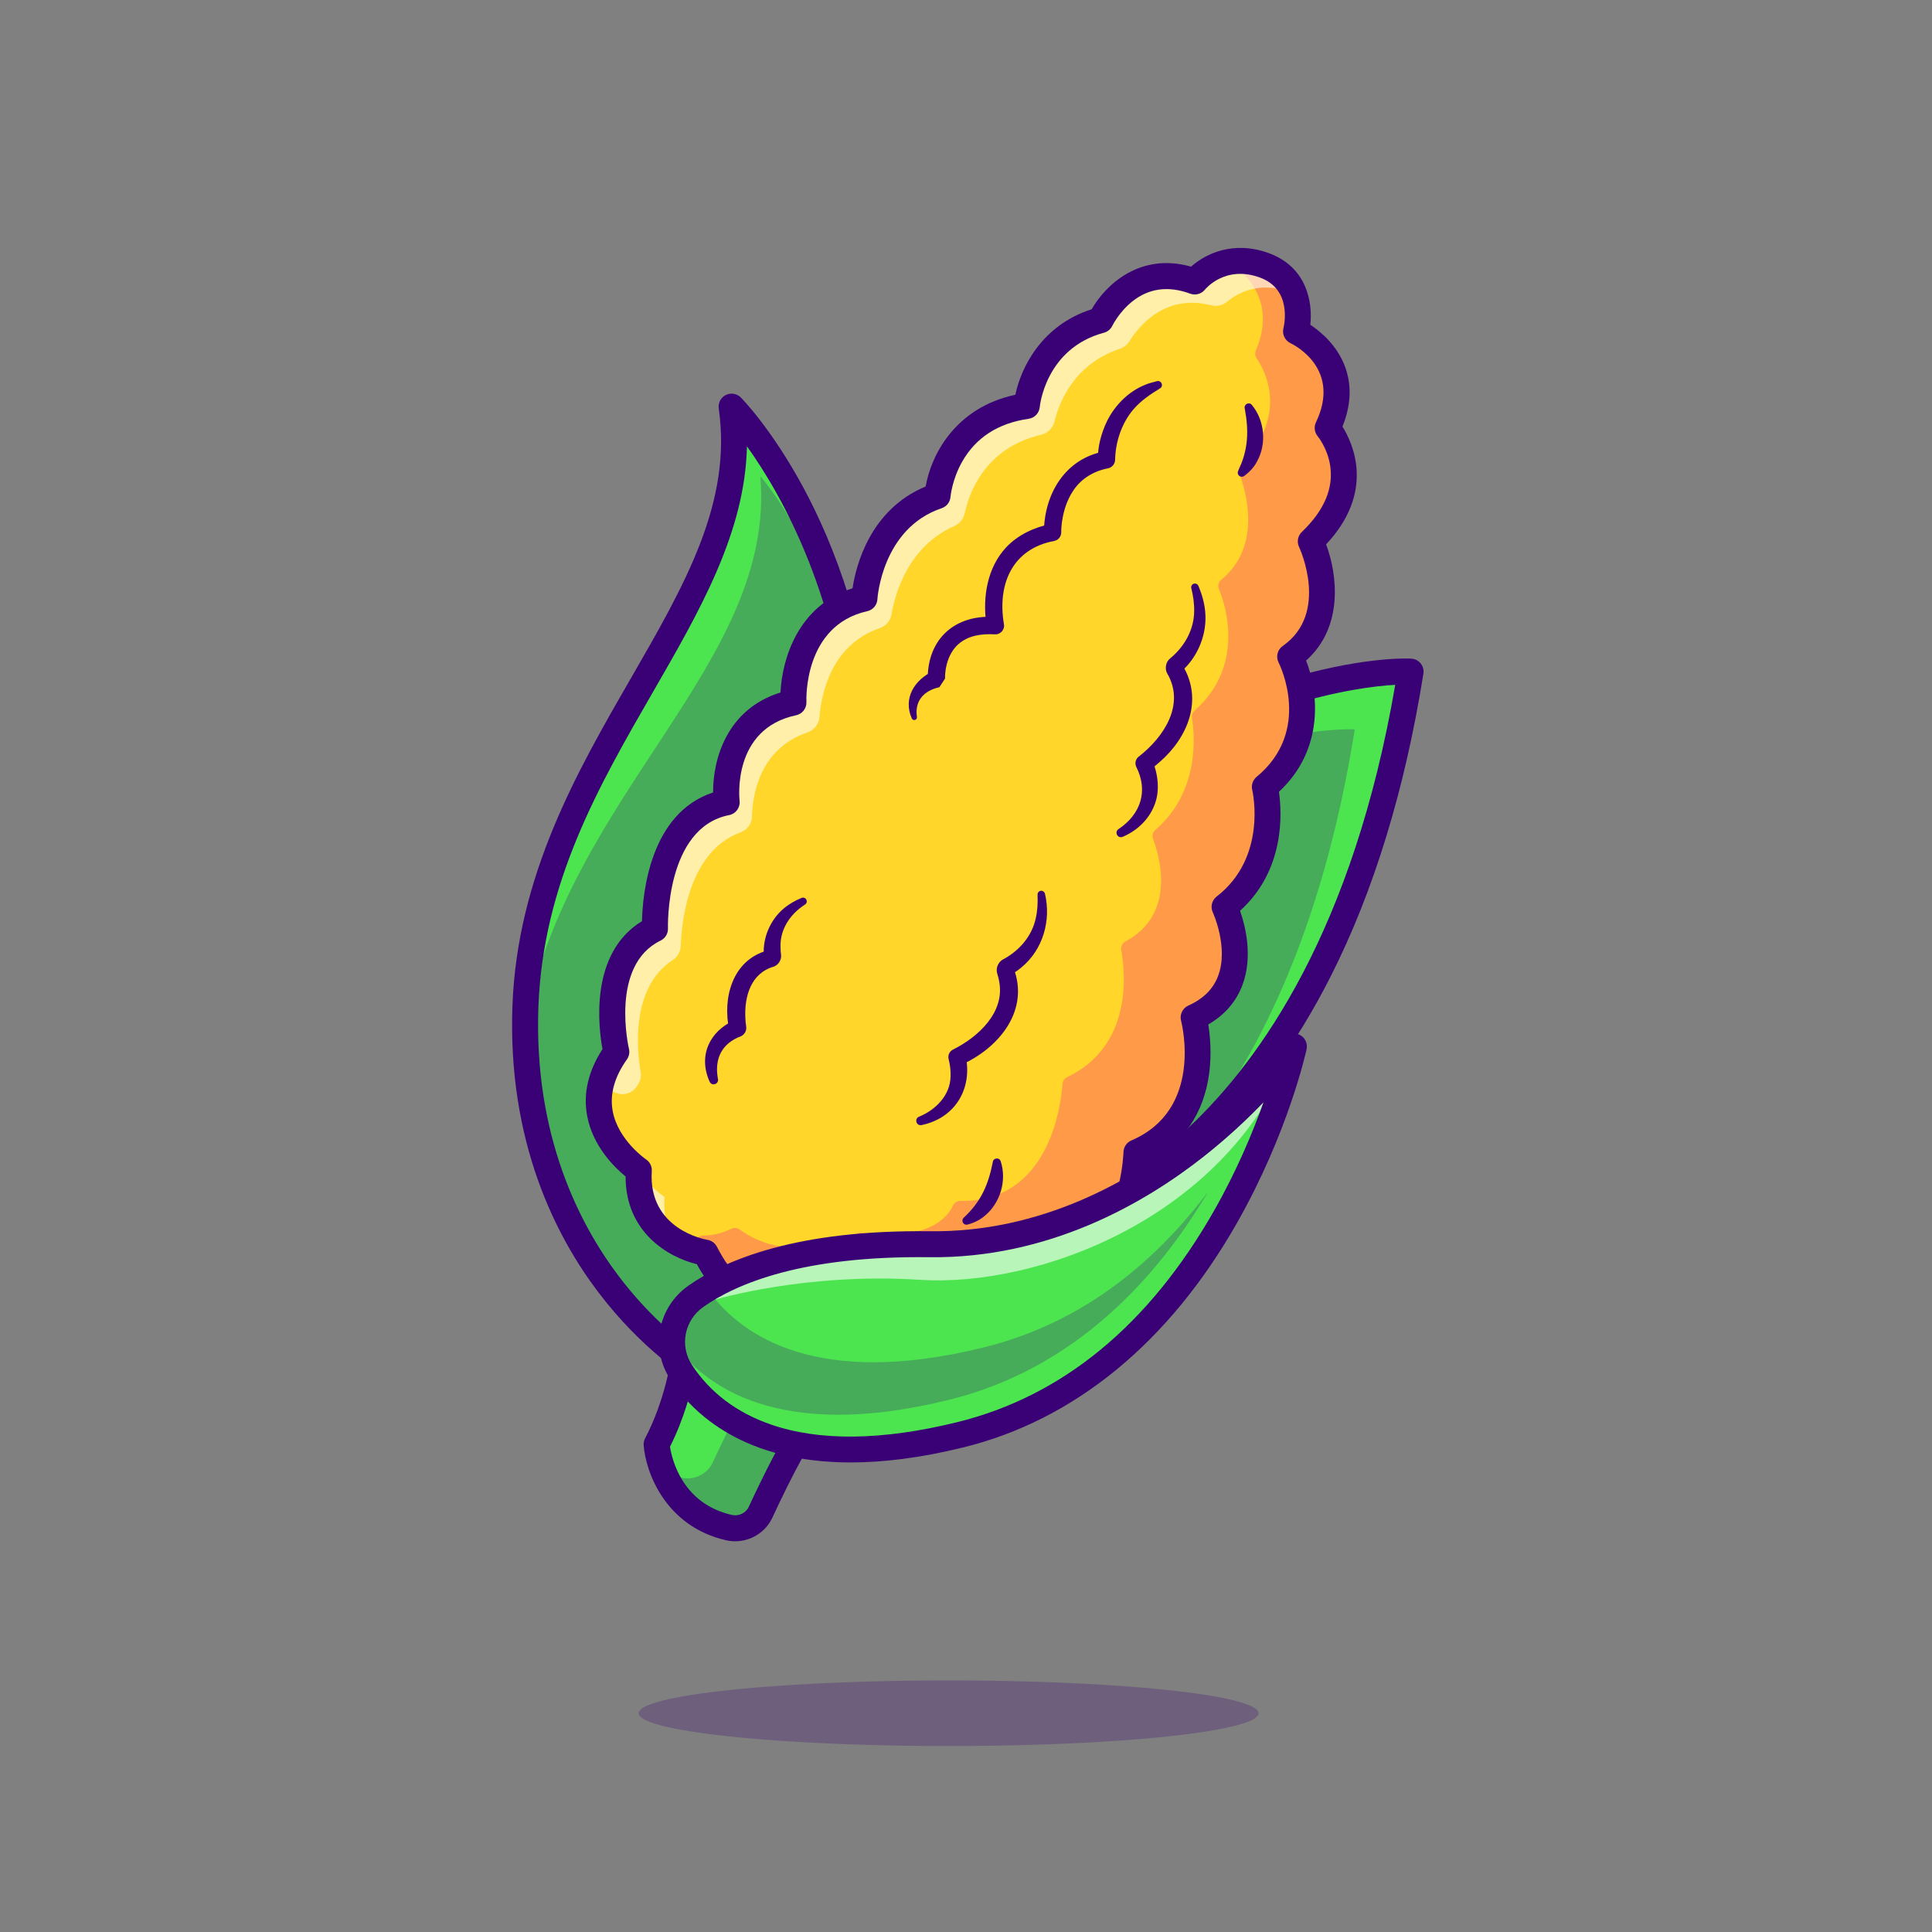 <?xml version="1.0" encoding="utf-8"?>
<!-- Generator: Adobe Illustrator 27.5.0, SVG Export Plug-In . SVG Version: 6.00 Build 0)  -->
<svg version="1.1" id="Layer_1" xmlns="http://www.w3.org/2000/svg" xmlns:xlink="http://www.w3.org/1999/xlink" x="0px" y="0px"
	 viewBox="0 0 4000 4000" style="enable-background:new 0 0 4000 4000;" xml:space="preserve">
<rect x="0" y="0" width="4000" height="4000" fill="#808080" stroke="none"/>
<g>
	<g>
		<g>
			<!-- <rect style="fill:#BCFA7B;" width="4000" height="4000"/> -->
		</g>
	</g>
	<g>
		<g>
			<g>
				<g>
					<path style="fill:#4CE550;" d="M1416.706,2813.733c0,0-12.612,92.166-57.24,176.57c0,0,10.342,140.815,149.899,172.456
						c26.515,6.011,53.782-7.096,65.244-31.749c25.501-54.85,73.743-154.283,105.981-194.066
						C1726.188,2880.674,1416.706,2813.733,1416.706,2813.733z"/>
				</g>
			</g>
			<g style="opacity:0.25;">
				<g>
					<path style="fill:#390175;" d="M1558.76,2866.987c-29.252,47.578-63.14,117.752-83.108,160.7
						c-11.462,24.653-38.729,37.76-65.244,31.748c-19.803-4.49-36.747-11.343-51.687-19.516
						c13.308,44.043,48.725,113.884,142.047,135.042c26.515,6.011,53.782-7.095,65.245-31.749
						c25.5-54.849,73.742-154.283,105.981-194.066C1694.621,2921.225,1629.801,2890.683,1558.76,2866.987z"/>
				</g>
			</g>
			<g>
				<g>
					<path style="fill:#390175;" d="M1522.035,3191.062c-6.174,0-12.412-0.679-18.613-2.085
						c-125.745-28.508-166.687-141.135-170.767-196.704c-0.371-5.037,0.686-10.073,3.044-14.536
						c41.736-78.938,54.25-166.792,54.373-167.668c1.025-7.412,5.095-14.072,11.228-18.359c6.133-4.285,13.779-5.823,21.089-4.253
						c2.59,0.562,64.189,13.953,129.133,34.009c125.212,38.665,150.117,66.675,157.964,88.977
						c5.232,14.861,2.312,30.691-8.01,43.428c-22.163,27.354-59.519,96.05-102.488,188.474
						C1585.006,3172.412,1554.416,3191.062,1522.035,3191.062z M1387.15,2995.295c4.063,26.338,25.459,117.959,128.159,141.245
						c14.209,3.215,28.884-3.877,34.922-16.865c30.879-66.423,73.726-152.839,105.674-194.817
						c-20.227-20.315-114.397-54.277-217.756-78.708C1431.098,2879.885,1415.946,2938.337,1387.15,2995.295z"/>
				</g>
			</g>
			<g>
				<g>
					<path style="fill:#4CE550;" d="M2157.784,2542.844c0,0,596.776-113.296,762.674-1152.341c0,0-387.095-24.739-969.193,447.488
						L2157.784,2542.844z"/>
				</g>
			</g>
			<g style="opacity:0.25;">
				<g>
					<path style="fill:#390175;" d="M2804.915,1510.036c-67.773,424.608-207.731,694.724-349.321,865.547
						c-161.025,141.263-297.88,167.23-297.88,167.23l-199.076-680.026C2471.598,1488.642,2804.915,1510.036,2804.915,1510.036z"/>
				</g>
			</g>
			<g>
				<g>
					<path style="fill:#390175;" d="M2157.765,2569.731c-11.726,0-22.373-7.7-25.781-19.329l-206.518-704.854
						c-3.047-10.398,0.449-21.609,8.862-28.438c304.006-246.624,554.89-356.702,711.821-405.618
						c172.305-53.704,271.863-48.091,276.023-47.82c7.556,0.481,14.558,4.128,19.287,10.044c4.727,5.913,6.741,13.547,5.547,21.023
						c-38.279,239.753-102.781,450.471-191.714,626.296c-71.575,141.509-159.072,260.933-260.063,354.956
						c-173.616,161.633-326.025,192.048-332.429,193.264C2161.112,2569.577,2159.425,2569.731,2157.765,2569.731z
						 M1982.111,1847.651l194.082,662.407c47.563-14.844,161.309-59.712,285.42-176.245
						c147.757-138.735,340.261-409.722,427.068-915.957c-40.288,2.222-119.741,11.331-230.344,46.167
						C2509.03,1511.049,2271.383,1615.737,1982.111,1847.651z"/>
				</g>
			</g>
			<g>
				<g>
					<path style="fill:#4CE550;" d="M1444.84,2834.106c0,0-376.423-220.253-357.02-750.434
						c19.403-530.181,485.082-835.783,426.872-1241.796c0,0,244.481,245.936,275.526,723.257S1444.84,2834.106,1444.84,2834.106z"/>
				</g>
			</g>
			<g style="opacity:0.25;">
				<g>
					<path style="fill:#390175;" d="M1444.863,2834.159c0,0-358.304-209.69-357.651-712.198
						c87.045-477.848,519.818-748.29,486.993-1135.99c0,0,137.344,155.309,201.362,446.818
						c6.695,41.808,11.758,85.902,14.697,132.282C1821.294,2042.428,1444.863,2834.159,1444.863,2834.159z"/>
				</g>
			</g>
			<g>
				<g>
					<path style="fill:#390175;" d="M1444.84,2860.991c-4.724,0-9.417-1.245-13.577-3.682
						c-4.033-2.358-99.819-59.202-193.66-183.394c-86.279-114.187-186.963-309.451-176.65-591.228
						c9.895-270.388,134.475-486.357,244.387-676.907c113.044-195.977,210.676-365.229,182.739-560.088
						c-1.646-11.472,4.246-22.707,14.617-27.876c10.376-5.173,22.891-3.11,31.062,5.105c2.607,2.625,64.646,65.686,130.745,188.877
						c60.564,112.881,136.194,300.208,152.544,551.589c13.11,201.58-41.563,478.853-162.502,824.114
						c-89.663,255.974-184.478,456.157-185.425,458.149c-3.232,6.799-9.17,11.931-16.367,14.148
						C1450.165,2860.598,1447.497,2860.991,1444.84,2860.991z M1546.474,924.03c-3.914,178.125-96.897,339.314-194.558,508.618
						c-112.004,194.172-227.822,394.956-237.227,652.007c-9.692,264.79,84.016,447.898,164.333,554.875
						c59.868,79.744,121.477,130.405,154.648,154.585c65.955-145.325,356.675-812.788,329.719-1227.236
						C1742.192,1240.942,1618.068,1023.911,1546.474,924.03z"/>
				</g>
			</g>
			<g>
				<g>
					<path style="fill:#FFD629;" d="M1460.363,2593.506c0,0-147.465-23.284-137.763-170.749c0,0-149.89-99.442-46.568-244.966
						c0,0-46.568-193.547,80.038-254.668c0,0-8.732-231.384,148.435-261.944c0,0-20.373-173.174,138.248-206.645
						c0,0-8.731-180.45,146.98-215.376c0,0,8.732-164.443,151.345-212.466c0,0,11.642-161.532,184.816-186.271
						c0,0,11.642-139.703,152.801-177.54c0,0,61.12-129.517,195.003-80.039c0,0,52.389-66.941,144.069-33.471
						c91.68,33.471,65.486,136.793,65.486,136.793s131.457,62.09,65.486,199.854c0,0,95.076,110.599-34.926,234.78
						c0,0,73.732,157.166-42.687,238.66c0,0,81.494,159.107-52.389,269.705c0,0,36.866,155.226-83.434,248.362
						c0,0,77.613,164.928-64.031,228.959c0,0,54.329,205.675-118.36,279.407c0,0-4.792,265.264-224.049,251.681
						c0,0-14.704,91.219-197.095,65.994c0,0-147.371,77.698-256.03-13.044C1675.739,2690.522,1553.499,2773.956,1460.363,2593.506z"
						/>
				</g>
			</g>
			<g>
				<g>
					<path style="fill:#FF9B48;" d="M2721.991,1112.704c99.45-102.089,49.968-193.461,32.206-219.372
						c-3.328-4.855-3.62-11.055-1.312-16.469c46.076-108.096-30.829-167.42-59.517-185.043c-5.873-3.608-8.99-10.228-8.071-17.059
						c3.737-27.801,5.47-98.738-67.53-125.389c-8.366-3.055-16.405-5.271-24.105-6.778c-15.805-3.093-26.373,16.408-15.457,28.25
						c28.287,30.686,53.165,81.395,22.074,154.328c-2.315,5.43-2.008,11.627,1.328,16.496
						c17.777,25.945,67.195,117.291-32.223,219.348c-4.748,4.874-6.374,11.973-3.934,18.325
						c13.374,34.819,48.896,150.441-36.565,220.574c-5.706,4.682-8.139,12.282-5.364,19.121
						c15.139,37.308,53.374,159.694-49.925,252.025c-4.354,3.891-6.699,9.649-5.754,15.411
						c5.458,33.262,17.045,151.48-75.339,231.341c-5.498,4.753-7.822,12.289-5.255,19.089
						c13.877,36.76,48.544,155.675-57.281,212.33c-6.638,3.554-9.887,11.194-8.531,18.6
						c8.305,45.343,24.606,196.946-111.686,262.101c-5.581,2.668-9.515,7.905-9.961,14.074
						c-3.384,46.765-28.483,244.794-210.834,242.359c-6.814-0.091-13.305,3.452-16.068,9.681
						c-10.099,22.764-48.73,74.489-188.573,56.518c-3.239-0.416-6.557,0.06-9.509,1.455c-24.388,11.53-146.31,63.081-242.699-8.134
						c-5.37-3.968-12.371-4.744-18.348-1.767c-11.271,5.614-31.889,13.716-57.337,13.95c-20.202,0.185-24.093,28.84-4.47,33.646
						c0.38,0.093,0.75,0.182,1.107,0.267c4.763,1.132,8.731,4.329,11.062,8.634c77.265,142.735,172.87,109.905,202.46,95.087
						c5.916-2.963,12.8-2.067,18.121,1.865c96.39,71.226,218.321,19.671,242.71,8.14c2.952-1.396,6.271-1.872,9.509-1.455
						c139.843,17.971,178.474-33.754,188.572-56.518c2.763-6.229,9.254-9.772,16.068-9.681
						c182.353,2.437,207.45-195.594,210.834-242.359c0.447-6.169,4.381-11.406,9.961-14.074
						c136.293-65.155,119.992-216.758,111.687-262.101c-1.356-7.406,1.893-15.047,8.531-18.601
						c105.825-56.654,71.157-175.57,57.28-212.329c-2.567-6.799-0.243-14.336,5.255-19.089
						c92.384-79.861,80.797-198.079,75.339-231.341c-0.945-5.762,1.4-11.52,5.754-15.411
						c103.299-92.331,65.064-214.717,49.925-252.025c-2.775-6.839-0.342-14.439,5.364-19.121
						c85.462-70.132,49.94-185.754,36.566-220.574C2715.618,1124.677,2717.243,1117.578,2721.991,1112.704z"/>
				</g>
			</g>
			<g>
				<g style="opacity:0.6;">
					<g>
						<path style="fill:#FFFFFF;" d="M2736.361,741.464c0,0,5.86,2.788,14.439,8.415c-3.82-6.762-8.077-12.961-12.571-18.615
							C2737.32,737.628,2736.361,741.464,2736.361,741.464z"/>
					</g>
				</g>
				<g style="opacity:0.6;">
					<g>
						<path style="fill:#FFFFFF;" d="M1513.471,2648.804c0,0-8.863-1.433-22.004-5.675c14.726,19.205,29.728,33.326,44.514,43.431
							C1528.351,2675.445,1520.814,2663.031,1513.471,2648.804z"/>
					</g>
				</g>
				<g style="opacity:0.6;">
					<g>
						<path style="fill:#FFFFFF;" d="M1326.567,2220.154c-7.33-41.904-22.441-174.556,66.212-232.485
							c9.903-6.471,16.139-17.199,16.563-29.022c1.892-52.815,16.987-195.842,123.584-235.291
							c13.805-5.109,23.551-17.365,23.914-32.081c1.125-45.71,15.761-140.693,114.209-174.624
							c14.094-4.858,24.381-16.954,25.561-31.815c3.777-47.59,23.818-149.561,124.723-184.31
							c12.599-4.339,22.032-14.919,24.297-28.051c7.557-43.817,34.856-141.438,130.611-183.542
							c10.829-4.762,18.529-14.537,20.994-26.107c8.714-40.9,41.246-135.242,158.073-162.665
							c13.497-3.168,24.476-13.384,27.722-26.862c9.44-39.192,39.942-119.017,134.735-150.887
							c8.352-2.808,15.716-7.976,20.332-15.481c17.565-28.557,72.336-99.874,169.563-74.808c11.569,2.982,23.747,0.091,32.941-7.538
							c21.178-17.572,66.102-43.344,130.278-19.915c2.969,1.084,5.483,2.429,8.21,3.654c-8.696-23.403-26.46-46.228-61.318-58.954
							c-64.176-23.429-109.099,2.343-130.278,19.915c-9.194,7.629-21.372,10.52-32.941,7.538
							c-97.228-25.065-151.999,46.252-169.564,74.808c-4.616,7.505-11.98,12.673-20.331,15.481
							c-94.792,31.87-125.294,111.696-134.734,150.887c-3.246,13.478-14.225,23.694-27.722,26.862
							c-116.827,27.423-149.359,121.765-158.073,162.665c-2.465,11.57-10.165,21.346-20.994,26.107
							c-95.756,42.104-123.054,139.725-130.611,183.542c-2.265,13.132-11.698,23.712-24.297,28.051
							c-100.905,34.749-120.946,136.72-124.723,184.31c-1.18,14.861-11.467,26.957-25.561,31.815
							c-98.448,33.931-113.084,128.915-114.21,174.625c-0.362,14.716-10.109,26.972-23.914,32.081
							c-106.597,39.448-121.692,182.476-123.584,235.291c-0.424,11.823-6.659,22.551-16.563,29.022
							c-87.848,57.403-73.806,188.18-66.412,231.322c1.501,8.759-0.017,17.822-4.765,25.333
							c-5.349,8.462-9.849,16.758-13.584,24.877c-19.229,41.8,40.865,72.578,64.882,33.333c0.476-0.777,0.959-1.556,1.449-2.336
							C1325.891,2237.493,1328.074,2228.769,1326.567,2220.154z"/>
					</g>
				</g>
				<g style="opacity:0.6;">
					<g>
						<path style="fill:#FFFFFF;" d="M1375.708,2478.056c0,0-29.339-19.503-53.112-53.824
							c-4.478,76.313,33.243,118.948,70.393,142.381C1380.631,2543.74,1373.294,2514.754,1375.708,2478.056z"/>
					</g>
				</g>
			</g>
			<g>
				<g>
					<path style="fill:#390175;" d="M1469.336,2239.792c-24.1-53.012-1.155-104.259,51.027-127.531
						c0-0.001-10.611,20.217-10.611,20.217c-14.105-65.96,6.234-143.812,77.914-164.308c-0.001-0.001,1.386-0.45,1.386-0.45
						c0.245-0.071,1.586-0.535,0.234-0.063c-4.848,1.679-8.421,7.396-7.679,12.686c0,0-0.19-2.627-0.19-2.627
						c-2.575-36.169,13.536-73.547,41.086-96.653c11.302-9.59,24.057-16.653,37.096-22.063c3.956-1.643,8.494,0.234,10.136,4.192
						c1.488,3.577,0.082,7.608-3.083,9.578c-30.977,19.73-52.274,51.915-50.634,89.053c-0.016,5.024,0.405,10.062,1.054,15.009
						c1.32,10.376-5.562,21.137-15.197,24.514c-47.333,13.538-60.891,61.765-58.698,106.263c0.219,5.57,0.843,12.332,1.678,17.509
						c1.371,8.525-3.146,16.638-10.554,20.195c-39.834,14.787-55.439,46.535-47.986,87.867
						C1489.275,2243.931,1474.349,2249.888,1469.336,2239.792L1469.336,2239.792z"/>
				</g>
			</g>
			<g>
				<g>
					<path style="fill:#390175;" d="M1903.363,2311.726c33.93-13.856,63.833-44.223,64.64-82.334
						c0.609-11.975-0.831-24.348-3.971-36.64c-2.07-8.108,1.974-16.343,9.243-19.827c52.097-26.051,107.472-76.793,95.498-140.53
						c-0.833-5.621-2.771-11.973-4.306-17.51c-3.432-11.698,3.373-25.143,14.698-29.868c32.003-17.755,57.48-47.438,65.281-83.921
						c3.563-15.505,4.43-31.863,3.728-48.457c-0.361-4.367,3.002-8.225,7.398-8.394c3.852-0.161,7.165,2.52,7.914,6.179
						c13.104,55.266-4.106,115.844-48.856,152.595c-6.391,5.347-13.368,10.119-20.569,14.383c1.353-0.725,2.61-1.851,3.534-3.142
						c1.883-2.593,2.347-5.835,1.633-8.601l1.787,5.774c28,86.572-36.966,160.731-112.323,193.854
						c0.001,0,10.349-20.351,10.349-20.351c15.242,68.68-21.374,130.103-91.249,144.465
						C1896.628,2331.312,1892.567,2315.348,1903.363,2311.726L1903.363,2311.726z"/>
				</g>
			</g>
			<g>
				<g>
					<path style="fill:#390175;" d="M2316.336,1716.187c45.6-30.756,61.329-78.568,36.202-128.55
						c-3.84-7.968-0.926-17.291,6.167-21.985c51.813-40.664,95.542-107.772,57.504-172.102c-5.018-9.701-2.47-23.104,6.175-30.183
						c2.158-1.657,4.535-3.844,6.593-5.664c25.612-23.543,42.909-55.954,43.388-91.399c0.463-16.001-1.928-32.342-5.908-48.564
						c-1.014-4.155,1.533-8.347,5.689-9.36c3.745-0.916,7.519,1.067,8.97,4.509c6.968,16.482,12.234,34.106,14.014,52.637
						c4.745,45.935-14.412,94.216-49.406,124.7c3.622-2.84,4.822-8.631,2.768-12.527c42.852,71.142,10.951,148.991-47.217,199.712
						c-7.276,6.465-13.83,11.913-22.099,17.696c0,0,6.165-21.985,6.165-21.985c12.32,29.111,16.903,64.369,4.489,94.644
						c-12.162,30.155-36.256,52.431-65.689,64.89C2313.566,1736.71,2306.457,1721.855,2316.336,1716.187L2316.336,1716.187z"/>
				</g>
			</g>
			<g>
				<g>
					<path style="fill:#390175;" d="M1887.834,1487.502c-18.688-42.077,5.696-80.218,44.635-98.298
						c-0.001-0.001-11.709,17.846-11.709,17.846c-1.048-85.16,57.647-136.04,141.21-129.513c0-0.001-18.597,21.667-18.597,21.667
						c-0.732-3.574-1.103-6.116-1.539-9.111c-7.358-54.484,2.221-114.72,41.003-156.518c24.221-26.183,58.964-42.055,92.858-48.774
						c0,0-14.357,18.108-14.357,18.108c0.079-79.398,43.711-153.83,126.082-168.515c-0.001-0.001-14.512,18.202-14.512,18.202
						c-0.272-28.315,7.039-55.598,19.156-80.901c16.427-32.854,43.886-60.719,78.103-74.704c8.124-3.643,17.024-5.497,25.553-7.862
						c8.518-1.914,13.945,9.465,6.517,14.625c-20.47,12.498-40.124,25.766-55.754,43.931c-24.14,28.579-36.804,66.518-37.75,103.698
						c0.07,8.89-6.184,16.389-14.525,18.208c-29.455,5.62-55.556,21.046-72.108,46.14c-14.723,21.648-22.393,48.979-24.51,75.256
						c-0.288,2.875-0.434,8.29-0.424,10.835c0.256,8.855-5.97,16.407-14.357,18.11c-87.521,16.413-118.013,90.005-104.359,171.9
						c2.527,11.335-7.092,22.356-18.635,21.486c-27.195-1.467-55.19,2.167-75.684,20.483
						c-19.291,17.064-27.883,45.633-27.587,71.199l-11.709,17.849c-31.45,6.828-51.623,27.869-46.447,61.595
						c0.432,3.034-1.678,5.844-4.712,6.276C1891.174,1491.077,1888.823,1489.697,1887.834,1487.502L1887.834,1487.502z"/>
				</g>
			</g>
			<g>
				<g>
					<path style="fill:#390175;" d="M2591.455,837.947c26.798,31.778,31.392,80.544,11.422,116.929
						c-6.385,12.454-16.144,22.698-26.952,30.586c-3.726,2.72-8.951,1.904-11.671-1.824c-1.982-2.694-2.005-6.028-0.688-8.85
						c20.891-43.707,22.312-81.993,13.573-128.982C2574.888,837.304,2585.61,831.39,2591.455,837.947L2591.455,837.947z"/>
				</g>
			</g>
			<g>
				<g>
					<path style="fill:#390175;" d="M2071.678,2403.882c13.252,39.401-0.385,86.445-32.324,112.952
						c-10.513,9.238-23.353,15.183-36.302,18.55c-4.465,1.16-9.025-1.519-10.186-5.984c-0.853-3.232,0.348-6.346,2.611-8.484
						c35.568-33.113,50.805-67.93,59.999-114.981C2056.508,2397.199,2068.65,2395.637,2071.678,2403.882L2071.678,2403.882z"/>
				</g>
			</g>
			<g>
				<g>
					<path style="fill:#390175;" d="M1802.226,2761.655c-41.521,0-87.048-9.683-129.165-39.321
						c-20.874,9.392-58.079,20.776-101.34,9.839c-50.476-12.766-93.86-51.375-129.094-114.839
						c-58.618-14.209-147.698-65.757-147.368-181.558c-22.371-18.228-67.834-62.104-79.612-125.452
						c-8.567-46.069,2.119-92.522,31.763-138.23c-8.247-44.529-27.644-198.428,81.76-264.924
						c1.206-54.834,15.759-223.604,147.234-266.455c-0.444-68.232,27.959-172.412,139.534-206.982
						c3.325-70.503,37.114-180.381,149.16-215.767c7.09-46.755,36.077-162.856,151.36-210.735
						c11.018-63.33,59.778-163.044,185.747-189.898c11.729-56.623,54.658-144.058,157.971-177.031
						c28.499-49.985,99.495-118.252,205.823-88.228c29.66-26.575,87.534-54.773,160.989-27.956
						c78.206,28.552,91.03,100.847,85.911,148.298c21.501,14.229,56.34,43.108,72.519,88.635
						c13.472,37.908,11.436,78.909-6.016,122.063c22.69,36.435,67.398,136.074-33.877,243.884
						c23.399,62.646,36.689,171.011-41.394,240.596c25.613,66.192,38.111,183.958-56.257,271.77
						c6.264,43.237,13.03,161.663-80.466,246.323c10.864,31.128,26.867,94.136,5.268,152.725
						c-12.898,34.988-36.763,62.725-71.076,82.683c3.618,22.283,7.371,59.57,1.906,100.959
						c-11.013,83.423-54.016,145.825-124.744,181.458c-3.569,40.632-19.367,143.44-88.965,207.688
						c-38.274,35.33-86.286,53.369-142.937,53.757c-17.183,32.053-67.447,83.943-210.596,66.309
						C1916.549,2740.358,1863.796,2761.655,1802.226,2761.655z M1675.776,2663.706c6.15,0,12.271,2.068,17.197,6.182
						c93.738,78.279,224.944,10.588,226.257,9.897c4.976-2.627,10.649-3.623,16.223-2.849
						c119.768,16.575,161.413-21.257,166.902-43.945c1.609-14.18,13.872-23.083,28.172-22.251
						c49.961,3.096,91.226-9.99,122.629-38.892c69.511-63.977,72.851-185.264,72.876-186.482
						c0.222-10.562,6.609-20.054,16.323-24.199c148.875-63.564,104.858-240.374,102.913-247.871
						c-3.291-12.666,3.006-25.918,14.932-31.309c31.49-14.236,51.75-34.497,61.941-61.941
						c21.848-58.843-10.854-130.413-11.187-131.128c-5.293-11.382-2.031-24.966,7.893-32.649
						c104.71-81.067,75.032-215.288,73.716-220.962c-2.3-9.929,1.194-20.379,9.053-26.87
						c115.173-95.144,48.445-231.055,45.547-236.792c-6.021-11.931-2.402-26.548,8.548-34.211
						c96.235-67.366,36.335-199.67,33.74-205.269c-4.844-10.442-2.529-22.859,5.794-30.808
						c46.301-44.226,66.035-90.571,58.655-137.747c-5.625-35.955-25.454-59.954-25.652-60.193
						c-6.772-8.079-8.308-19.504-3.755-29.011c52.322-109.258-41.912-158.706-52.827-163.984
						c-11.497-5.559-17.607-18.489-14.47-30.864c1.968-8.086,17.58-80.752-48.648-104.932
						c-71.389-26.062-112.117,22.869-113.816,24.963c-7.258,8.945-19.556,12.461-30.352,8.472
						c-45.366-16.763-85.75-11.382-120.042,15.986c-27.439,21.894-41.24,50.122-41.375,50.405
						c-3.398,7.048-9.748,12.371-17.307,14.395c-121.492,32.566-132.869,152.598-132.969,153.806
						c-1.042,12.495-10.579,22.61-22.991,24.382c-63.127,9.018-109.47,38.97-137.742,89.021
						c-20.999,37.173-24.036,72.224-24.063,72.568c-0.779,10.806-7.966,20.088-18.235,23.545
						c-123.879,41.716-133,186.951-133.079,188.413c-0.637,12.031-9.204,22.17-20.962,24.807
						c-131.372,29.468-126.289,181.453-126.008,187.908c0.571,13.137-8.44,24.827-21.304,27.542
						c-132.234,27.903-117.771,171.189-117.09,177.273c1.555,13.921-7.827,26.782-21.577,29.456
						c-132.554,25.776-126.775,232.485-126.702,234.57c0.378,10.657-5.576,20.559-15.178,25.195
						c-105.859,51.104-66.003,222.444-65.588,224.167c1.819,7.551,0.281,15.52-4.216,21.853
						c-25.959,36.56-35.864,72.607-29.446,107.141c11.165,60.046,68.379,99.478,68.955,99.858
						c8.032,5.327,12.595,14.548,11.963,24.167c-7.935,120.618,110.198,141.611,115.232,142.444
						c8.372,1.389,15.703,6.667,19.595,14.211c28.733,55.667,62.358,88.87,99.944,98.687c41.711,10.894,75.151-10.732,76.553-11.658
						C1665.302,2665.2,1670.548,2663.706,1675.776,2663.706z"/>
				</g>
			</g>
			<g>
				<g>
					<path style="fill:#4CE550;" d="M2678.676,2167.198c-4.573,20.25-154.166,671.698-690.804,803.489
						c-362.061,88.841-515.245-35.602-577.304-129.179c-34.622-52.26-20.903-121.829,30.377-157.758
						c8.655-6.042,18.291-12.249,29.069-18.454c79.696-46.054,218.673-92.271,454.167-89.332
						C2379.164,2581.681,2667.898,2182.059,2678.676,2167.198z"/>
				</g>
			</g>
			<g style="opacity:0.25;">
				<g>
					<path style="fill:#390175;" d="M2501.81,2466.529c-105.498,178.662-275.505,367.613-538.272,431.957
						c-351.772,86.554-506.263-28.579-571.588-121.177c2.613-32.988,19.597-64.507,48.993-85.084
						c8.328-5.879,17.474-11.759,27.6-17.638c67.773,91.455,223.082,199.892,567.342,115.297
						C2245.412,2738.441,2395.822,2607.793,2501.81,2466.529z"/>
				</g>
			</g>
			<g style="opacity:0.6;">
				<g>
					<path style="fill:#FFFFFF;" d="M2678.676,2167.198c-138.325,359.12-535.496,498.098-773.114,482.583
						c-237.78-15.515-424.281,40.828-424.281,40.828s-4.41-9.309-11.269-25.313c79.696-46.054,218.673-92.271,454.167-89.332
						C2379.164,2581.681,2667.898,2182.059,2678.676,2167.198z"/>
				</g>
			</g>
			<g>
				<g>
					<path style="fill:#390175;" d="M1761.359,3027.819c-220.281,0-325.908-100.142-373.176-171.477l0,0
						c-42.749-64.514-26.333-150.024,37.371-194.673c75.942-53.228,224.165-115.862,498.884-112.51
						c231.231,2.998,417.398-104.839,533.023-195.735c126.545-99.478,198.708-201.221,199.424-202.236
						c7.356-10.471,21.079-14.316,32.8-9.167c11.721,5.142,18.196,17.825,15.474,30.33c-1.523,7.004-38.545,173.669-143.972,359.365
						c-140.623,247.693-336.68,408.506-566.973,465.056C1905.087,3018.657,1827.968,3027.819,1761.359,3027.819z M1433.002,2826.64
						c37.727,56.934,92.412,98.147,162.539,122.495c100.933,35.037,230.754,33.501,385.85-4.58
						c218.228-53.586,397.317-200.979,532.292-438.079c47.021-82.598,80.176-162.302,102.278-224.314
						c-32.534,33.889-74.053,73.149-123.919,112.471c-122.685,96.736-320.896,211.36-568.279,208.291
						c-260.554-3.308-397.886,54.087-467.351,102.776c-39.648,27.791-49.932,80.913-23.408,120.94H1433.002z"/>
				</g>
			</g>
		</g>
		<g style="opacity:0.25;">
			<g>
				<ellipse style="fill:#390175;" cx="1964.007" cy="3547.062" rx="641.738" ry="67.938"/>
			</g>
		</g>
	</g>
</g>
</svg>
